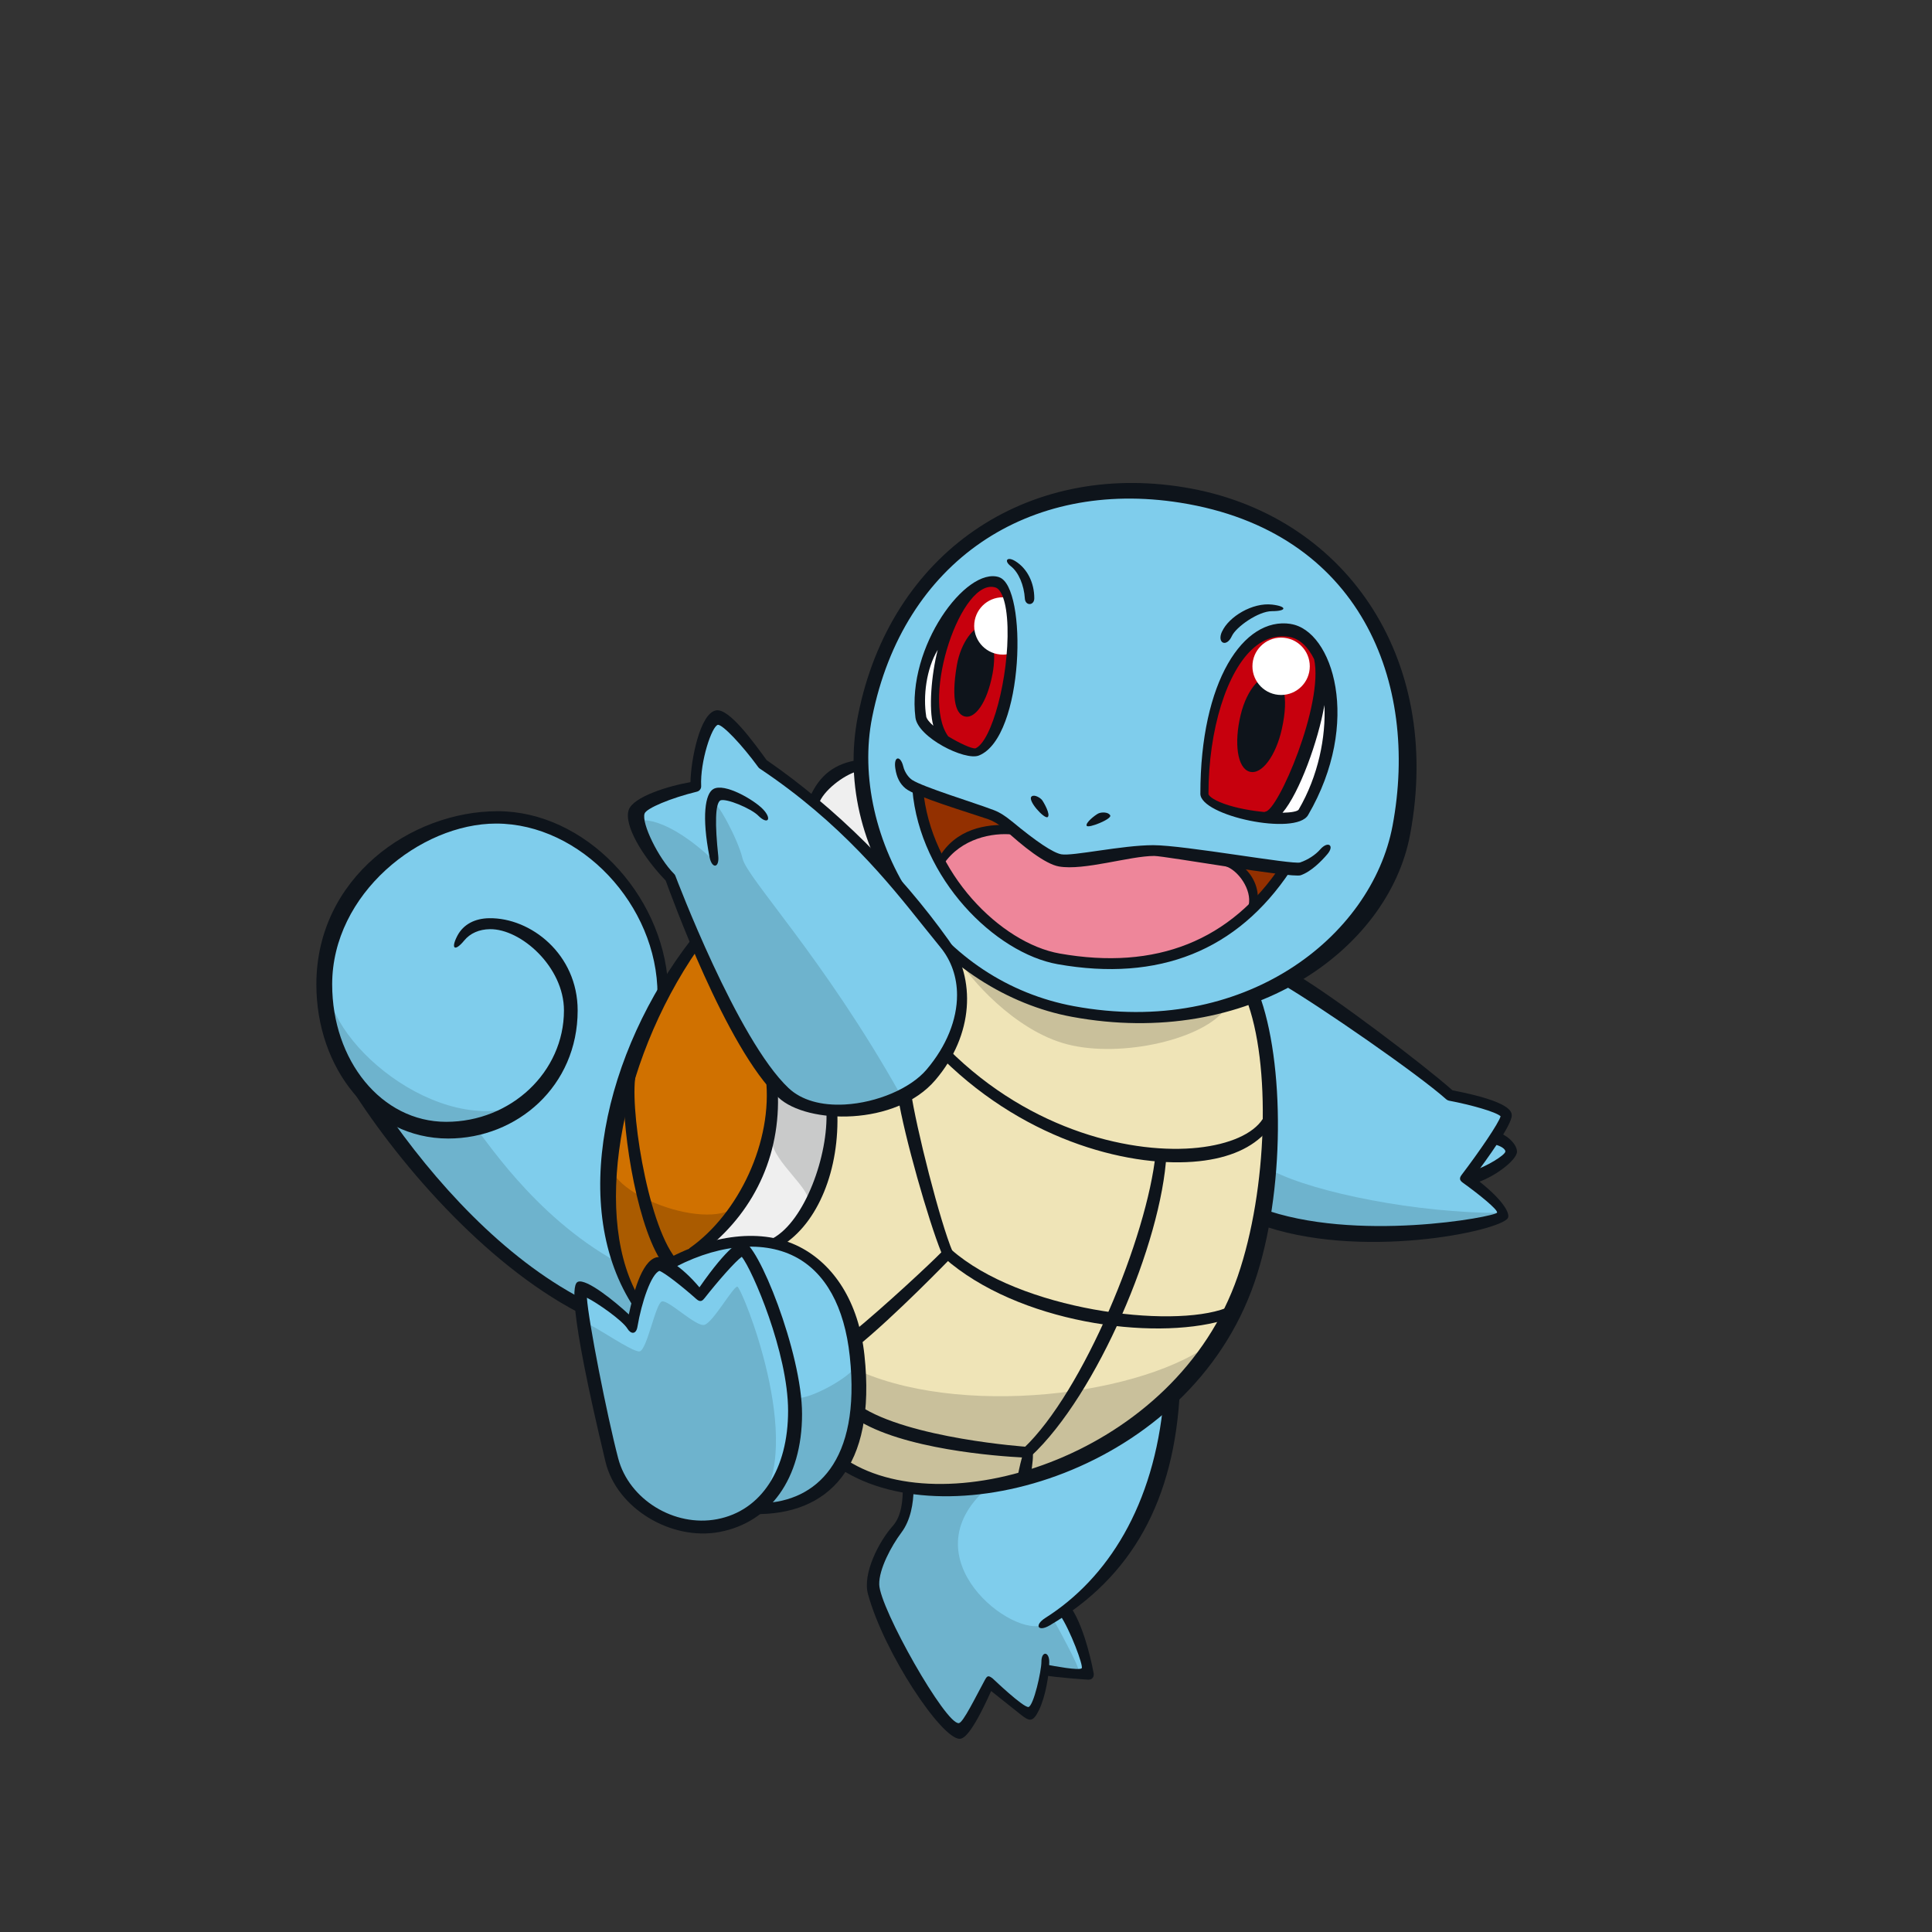 <svg width="800" height="800" viewBox="0 0 800 800" fill="none" xmlns="http://www.w3.org/2000/svg">
<rect x="0" y="0" width="800" height="800" fill="#333333" stroke="none"/>
<g clip-path="url(#clip0_42_58860)">
<path d="M308.125 514.48C327.89 514.48 355.625 528.44 355.625 561.981C355.625 600.008 343.486 624.312 318.021 624.312C287.277 624.312 262.92 608.215 262.92 578.474C262.92 538.679 272.684 514.48 308.098 514.48H308.125Z" fill="#7FCDEC"/>
<path d="M360.692 287.322C342.747 347.093 388.638 405.572 438.092 417.949C493.351 431.777 564.048 405.018 579.274 344.059C595.345 279.801 560.406 216.81 489.102 204.644C434.951 195.408 380.563 221.032 360.666 287.322H360.692Z" fill="#7FCDEC"/>
<path d="M518.605 412.222C518.605 412.222 526.838 435.313 525.862 457.744C524.886 480.175 521.587 504.242 521.587 504.242C521.587 504.242 541.062 512.158 568.428 511.156C595.794 510.153 622.843 505.218 622.843 503.239C622.843 501.26 609.648 489.068 609.648 489.068C609.648 489.068 625.165 480.491 625.165 477.193C625.165 473.894 619.227 470.938 619.227 470.938C619.227 470.938 624.505 463.681 624.188 461.702C623.872 459.723 600.755 454.128 600.755 454.128C600.755 454.128 577.664 435.999 560.168 423.464C542.672 410.929 534.095 405.651 534.095 405.651L518.579 412.249L518.605 412.222Z" fill="#7FCDEC"/>
<path d="M276.8 523.058C276.8 523.058 273.845 521.738 271.523 523.717C269.2 525.696 265.585 530.974 264.609 535.909C263.632 540.844 261.97 547.784 261.97 547.784C261.97 547.784 255.372 542.19 250.754 539.208C246.136 536.226 242.178 532.954 241.201 533.613C240.225 534.273 242.521 559.343 244.843 568.579C247.165 577.815 254.079 605.524 256.059 610.459C263.104 628.087 285.324 634.42 296.302 632.23C320.158 627.453 331.136 603.941 329.948 585.072C329.632 579.794 322.427 551.188 320.396 544.512C318.073 536.938 309.523 518.466 307.861 518.466C306.198 518.466 290.048 535.276 290.048 535.276C290.048 535.276 279.176 524.403 276.853 523.084L276.8 523.058Z" fill="#7FCDEC"/>
<path d="M375.76 616.079C375.76 616.079 376.763 624.656 374.441 628.614C372.118 632.573 365.864 639.487 363.568 645.767C361.272 652.048 359.926 658.962 363.252 665.559C372.831 684.718 389.667 716.675 397.558 716.675C399.88 716.675 409.749 697.226 409.749 697.226C409.749 697.226 424.923 710.421 426.902 709.761C428.882 709.101 432.497 691.948 432.497 691.948C432.497 691.948 448.33 694.244 449.967 692.925C451.603 691.605 447.011 677.091 441.39 666.535C441.39 666.535 463.821 653.341 474.06 625.632C484.299 597.923 484.616 578.475 484.616 578.475C484.616 578.475 449.307 605.181 425.24 612.121C401.173 619.061 375.76 616.079 375.76 616.079Z" fill="#7FCDEC"/>
<path d="M259.305 367.704C236.267 335.456 192.302 329.73 162.984 351.871C127.464 378.708 127.411 422.858 148.47 450.487C153.748 457.401 169.264 478.196 177.815 488.408C186.365 498.621 214.1 523.374 221.673 528.969C229.247 534.563 240.463 541.82 240.463 541.82C240.463 541.82 239.803 532.584 241.122 533.587C242.442 534.59 261.917 546.781 261.917 546.781L264.239 538.548C264.239 538.548 251.045 521.078 251.045 495.006C251.045 451.807 275.112 410.903 275.112 410.903C275.112 410.903 275.771 390.795 259.278 367.704H259.305Z" fill="#7FCDEC"/>
<path d="M288.016 391.111C288.016 391.111 269.543 411.563 258.671 450.144C247.799 488.725 250.754 523.031 264.265 538.548C264.265 538.548 268.224 523.717 271.522 523.717C274.821 523.717 278.12 523.058 278.12 523.058C278.12 523.058 286.696 520.102 288.675 518.123C290.655 516.144 309.787 499.993 315.065 483.817C320.343 467.64 320.659 449.511 320.659 449.511C320.659 449.511 307.148 429.402 302.847 421.142C298.545 412.882 288.016 391.138 288.016 391.138V391.111Z" fill="#D07100"/>
<path d="M398.956 397.945L395.658 398.816C395.658 398.816 399.167 404.965 398.508 413.541C397.848 422.118 395.051 435.603 385.762 444.76C369.928 460.382 344.41 460.145 344.41 460.145C344.41 460.145 345.281 481.256 339.132 492.92C332.983 504.584 320.871 514.691 320.871 514.691C320.871 514.691 355.177 524.376 355.177 563.96C355.177 594.967 348.131 605.074 348.131 605.074C348.131 605.074 361.114 616.95 385.524 616.95C475.116 616.95 526.153 546.675 526.153 467.296C526.153 457.743 524.516 431.354 518.552 412.222C518.552 412.222 494.142 421.458 468.096 421.458C424.871 421.458 398.93 397.919 398.93 397.919L398.956 397.945Z" fill="#EFE4B7"/>
<path d="M336.941 331.972C336.941 331.972 338.472 325.824 343.328 322.525C348.157 319.226 354.754 317.247 354.754 317.247C354.754 317.247 356.733 329.333 359.372 336.59C362.011 343.847 366.181 357.491 366.181 357.491L364.202 358.15C364.202 358.15 353.435 347.384 349.899 343.847C346.389 340.338 336.915 331.972 336.915 331.972H336.941Z" fill="#EFEFEF"/>
<path d="M320.448 448.296C320.448 448.296 326.386 455.553 331.215 457.084C336.044 458.614 344.621 460.831 344.621 460.831C344.621 460.831 344.172 475.345 342.431 482.602C340.663 489.859 336.493 499.966 332.086 504.584C327.679 509.202 321.979 516.011 321.979 516.011C321.979 516.011 314.273 513.161 305.037 514.243C295.801 515.325 288.755 517.33 288.755 517.33C288.755 517.33 300.63 508.305 307.227 496.879C313.825 485.452 319.103 470.489 319.314 464.103C319.525 457.717 320.422 448.27 320.422 448.27" fill="#EFEFEF"/>
<path d="M388.612 305.135C388.612 305.135 381.803 300.068 381.355 297.218C380.906 294.368 380.484 281.174 383.545 273.019C386.632 264.892 392.121 260.273 392.121 260.273C392.121 260.273 388.823 270.169 388.163 280.725C387.503 291.281 388.612 305.135 388.612 305.135Z" fill="white"/>
<path d="M524.305 338.992C524.305 338.992 532.433 334.163 538.371 317.01C544.308 299.857 547.396 283.575 547.396 283.575L549.375 282.915C549.375 282.915 552.885 298.3 549.824 311.495C546.736 324.689 541.036 336.353 539.479 337.224C537.948 338.095 534.861 338.992 532.671 339.203C530.48 339.414 524.305 338.992 524.305 338.992Z" fill="white"/>
<path d="M390.169 303.815C387.82 298.194 386.289 283.1 388.638 274.576C394.127 254.626 402.36 239.478 412.177 240.719C419.197 241.589 421.044 266.686 417.666 282.493C415.476 292.837 407.111 311.31 403.812 311.521C400.513 311.732 391.277 306.454 390.169 303.815Z" fill="#C7000D"/>
<path d="M533.33 261.144C521.561 259.033 506.493 274.655 501.874 296.77C499.684 307.325 498.365 327.566 498.787 329.096C499.236 330.627 508.023 335.034 512.852 336.353C517.682 337.673 524.279 338.333 526.496 337.224C528.686 336.116 538.371 320.071 542.778 305.557C547.185 291.043 547.396 273.019 546.076 271.04C544.757 269.061 539.479 262.252 533.33 261.144Z" fill="#C7000D"/>
<path d="M389.298 356.488C389.298 356.488 396.555 347.912 401.173 346.276C405.791 344.64 418.986 343.637 418.986 343.637C418.986 343.637 432.18 355.512 438.461 356.488C444.742 357.465 467.172 352.873 474.746 352.213C482.32 351.553 505.094 355.169 508.736 356.831C512.377 358.494 517.312 364.088 517.972 366.727C518.632 369.366 518.632 376.28 518.632 376.28C518.632 376.28 514.356 382.878 501.795 388.815C478.493 399.846 460.443 402.643 438.778 397.392C427.905 394.753 412.072 386.836 401.516 374.961C390.96 363.086 389.324 356.488 389.324 356.488H389.298Z" fill="#EE869A"/>
<path d="M389.298 356.488C389.298 356.488 384.02 347.595 382.701 342.977C381.381 338.359 380.378 327.486 380.378 327.486C380.378 327.486 392.57 330.785 397.531 332.421C402.493 334.057 411.729 337.356 413.048 338.359C414.368 339.361 418.009 342.634 418.009 342.634C418.009 342.634 405.818 343.293 401.173 346.249C396.529 349.205 389.298 356.462 389.298 356.462V356.488Z" fill="#933000"/>
<path d="M509.369 355.828C509.369 355.828 509.554 356.013 509.897 356.303C511.586 357.886 516.784 362.848 517.629 365.064C518.632 367.703 518.632 376.28 518.632 376.28C518.632 376.28 523.593 371.002 525.889 368.046C528.185 365.091 530.507 359.813 530.507 359.813L509.396 355.855L509.369 355.828Z" fill="#933000"/>
<path d="M406.9 259.613C403.548 258.954 397.848 265.788 396.185 275.605C393.731 290.172 395.948 296.373 400.065 296.769C403.68 297.112 408.588 291.623 410.99 279.009C412.679 270.116 411.175 260.458 406.9 259.613Z" fill="#0E141B"/>
<path d="M526.68 279.959C522.827 278.719 516.415 284.735 513.697 296.162C510.952 307.668 512.325 318.118 517.444 319.543C522.564 320.968 528.369 312.708 530.771 301.915C533.911 287.691 531.114 281.41 526.68 279.959Z" fill="#0E141B"/>
<path d="M530.48 287.771C537.039 287.771 542.355 282.454 542.355 275.896C542.355 269.337 537.039 264.021 530.48 264.021C523.922 264.021 518.605 269.337 518.605 275.896C518.605 282.454 523.922 287.771 530.48 287.771Z" fill="white"/>
<path d="M417.35 247.5C419.118 247.817 421.229 269.773 418.695 270.564C417.613 270.881 416.452 271.066 415.265 271.066C408.694 271.066 403.39 265.762 403.39 259.191C403.39 252.62 408.694 247.315 415.265 247.315C415.977 247.315 416.69 247.368 417.376 247.5H417.35Z" fill="white"/>
<path d="M526.838 484.793C544.994 494.029 586.874 502.263 621.18 502.263C621.18 502.263 608.645 510.839 566.765 510.839C524.886 510.839 523.223 504.242 523.223 504.242L526.865 484.793H526.838Z" fill="#6EB3CD"/>
<path d="M408.641 616.316C375.655 645.345 419.883 678.859 432.392 672.605C437.67 669.966 436.139 670.52 436.139 670.52C436.139 670.52 448.014 691.737 446.484 691.948C444.953 692.159 432.84 690.629 432.84 690.629C432.84 690.629 428.671 705.802 426.903 709.761C426.903 709.761 415.028 700.973 413.048 698.545C411.069 696.117 411.069 695.036 408.43 698.334C405.791 701.633 399.405 715.487 397.004 716.596C397.004 716.596 382.041 703.401 375.444 690.655C368.846 677.909 361.378 661.178 361.589 653.921C361.8 646.664 365.996 639.618 368.846 636.557C371.696 633.469 374.124 630.171 374.784 627.11C375.444 624.048 376.763 616.765 376.763 616.765C376.763 616.765 384.891 617.873 389.958 617.636C395.025 617.425 408.641 616.316 408.641 616.316Z" fill="#6EB3CD"/>
<path d="M244.157 560.451C242.996 555.226 242.389 549.024 243.708 548.576C245.028 548.127 261.732 560.002 264.82 559.58C267.907 559.131 271.417 539.788 274.056 538.917C276.695 538.046 288.122 549.473 291.658 548.602C295.167 547.731 303.533 532.769 305.301 532.769C307.069 532.769 333.828 598.267 314.089 622.941C308.811 629.538 287.251 637.903 274.505 629.089C261.759 620.302 255.584 613.704 252.945 604.02C250.306 594.335 245.028 564.436 244.157 560.477V560.451Z" fill="#6EB3CD"/>
<path d="M330.344 578.924C336.071 578.924 351.007 571.007 354.966 565.28C354.966 565.28 358.475 588.16 351.456 600.906C344.41 613.652 337.39 619.827 329.896 622.017C322.428 624.207 313.191 624.207 313.191 624.207C313.191 624.207 325.067 613.203 327.257 604.416C329.447 595.628 330.344 578.897 330.344 578.897V578.924Z" fill="#6EB3CD"/>
<path d="M356.311 567.919C402.176 587.817 480.921 576.548 505.859 552.534C505.859 552.534 462.766 617.636 389.958 617.636C369.506 617.636 348.184 605.102 348.184 605.102C348.184 605.102 353.25 599.164 355.441 587.289C357.631 575.414 356.311 567.945 356.311 567.945V567.919Z" fill="#C9C09B"/>
<path d="M319.366 471.599C320.026 481.494 336.968 492.71 334.54 498.647C334.54 498.647 339.818 489.622 342.457 482.603C345.096 475.583 344.436 460.172 344.436 460.172C344.436 460.172 334.54 459.064 331.241 457.084C327.943 455.105 318.707 447.188 318.707 447.188C318.707 447.188 320.686 457.955 320.026 461.043C319.366 464.13 319.366 471.599 319.366 471.599Z" fill="#C9CACA"/>
<path d="M252.707 480.834C251.071 495.005 298.44 512.29 307.254 496.879C307.254 496.879 296.592 512.158 287.673 516.776C278.753 521.394 276.8 523.03 276.8 523.03C276.8 523.03 273.159 521.711 271.523 523.69C269.886 525.669 264.266 538.521 264.266 538.521C264.266 538.521 256.032 529.628 252.39 512.791C248.749 495.955 252.707 480.808 252.707 480.808V480.834Z" fill="#AA5B00"/>
<path d="M255.584 522.635C220.407 503.292 199.717 469.408 196.656 466.769L217.319 457.084C181.694 471.598 132.874 430.246 135.512 404.306C135.512 404.306 132.425 423.227 142.558 441.251C152.665 459.274 156.624 460.594 156.624 460.594C156.624 460.594 172.457 486.112 193.12 505.456C213.783 524.799 240.172 540.21 240.172 540.21C240.172 540.21 240.067 536.252 240.621 534.932C241.175 533.613 249.408 538.442 252.496 540.659C255.584 542.849 261.943 547.81 261.943 547.81L263.923 539.788C263.923 539.788 261.284 536.278 259.516 532.742C257.747 529.232 255.557 522.635 255.557 522.635H255.584Z" fill="#6EB3CD"/>
<path d="M397.637 398.157C400.724 403.884 419.619 426.737 442.05 432.463C464.481 438.19 498.787 430.273 507.574 417.501C507.574 417.501 484.273 421.908 465.352 421.908C428.407 421.908 397.61 398.157 397.61 398.157H397.637Z" fill="#C9C09B"/>
<path d="M355.308 296.11C343.486 355.169 389.984 411.062 443.844 421.037C516.969 434.574 574.867 393.803 583.892 345.59C597.746 271.726 556.315 212.535 490.21 201.769C425.055 191.134 368.767 228.791 355.308 296.11ZM444.662 416.63C417.613 411.616 394.021 396.02 378.241 372.692C362.645 349.68 356.258 321.365 361.14 297.007C374.098 232.274 426.084 198.232 488.68 208.155C563.572 220.03 587.718 282.757 576.635 341.895C567.979 387.997 515.069 429.666 444.662 416.63Z" fill="#0E141B"/>
<path d="M413.734 239.004C400.117 234.465 375.391 267.873 379.059 297.113C380.088 305.373 399.59 315.137 405.342 312.841C424.237 305.267 425.477 242.936 413.734 239.03V239.004ZM383.519 296.559C382.199 288.378 383.519 277.004 388.295 269.087C385.656 279.3 384.495 293.603 386.474 300.517C384.785 299.039 383.677 297.64 383.492 296.585L383.519 296.559ZM403.838 309.885C402.308 310.043 397.294 307.748 392.623 304.898C381.117 288.853 398.27 238.608 412.309 243.305C414.447 244.018 416.874 248.688 417.191 259.64C417.798 280.382 410.699 307.167 403.838 309.911V309.885Z" fill="#0E141B"/>
<path d="M418.537 234.438C421.836 236.998 424.026 242.355 424.369 247.844C424.554 250.957 428.275 250.852 428.275 247.738C428.275 241.273 425.372 235.414 420.411 232.353C417.139 230.321 415.529 232.089 418.537 234.438Z" fill="#0E141B"/>
<path d="M505.991 261.54C503.801 266.343 507.891 268.216 510.081 263.387C511.797 259.614 521.059 253.069 526.68 253.069C532.961 253.069 533.014 251.09 526.786 250.351C518.684 249.401 508.841 255.312 506.018 261.54H505.991Z" fill="#0E141B"/>
<path d="M534.438 258.347C514.91 255.339 497.045 282.018 497.045 328.674C497.045 337.858 536.55 346.223 541.643 337.515C564.021 299.171 551.908 261.065 534.438 258.373V258.347ZM500.396 328.78C500.396 302.206 507.97 277.849 519.212 268.19C523.619 264.417 528.527 262.886 533.752 263.704C538.027 264.364 541.59 267.768 544.15 272.94C548.24 291.518 529.055 336.09 523.883 336.09C523.724 336.09 523.672 336.143 523.672 336.248C518.209 335.747 512.087 334.665 506.994 332.87C501.61 330.97 500.396 329.229 500.396 328.78ZM537.763 335.245C537.13 336.037 534.597 336.459 531.061 336.538C538.08 328.279 545.839 306.798 548.425 291.941C549.032 305.214 545.944 321.18 537.737 335.245H537.763Z" fill="#0E141B"/>
<path d="M427.219 329.756C425.135 331.26 432.497 339.309 433.817 338.332C435.136 337.356 432.181 332.184 431.494 331.287C430.835 330.416 428.407 328.859 427.219 329.756Z" fill="#0E141B"/>
<path d="M449.993 341.974C449.28 340.76 453.45 337.514 454.769 336.854C456.089 336.195 459.044 336.195 459.731 337.672C460.417 339.15 450.653 343.109 449.993 341.947V341.974Z" fill="#0E141B"/>
<path d="M419.012 340.127C416.452 338.015 414.077 336.432 411.597 335.482C402.994 332.21 382.305 325.956 377.687 322.947C376.314 322.05 374.626 319.886 374.019 317.353C372.884 312.708 369.981 312.972 370.72 318.118C371.274 321.971 372.673 324.61 374.969 326.483C379.033 329.861 400.751 336.326 409.222 339.229C411.069 339.863 413.682 341.34 415.45 342.977C423.604 350.55 432.84 357.807 438.461 358.784C448.858 360.605 467.806 354.429 477.939 354.429C482.346 354.429 534.835 363.719 538.582 362.425C542.936 360.921 547.211 356.541 549.639 353.691C552.753 350.022 549.876 348.07 546.683 351.711C544.678 354.007 541.59 356.013 538.371 357.121C535.31 358.15 490.448 349.97 477.517 349.97C464.586 349.97 444.082 354.614 439.438 353.743C436.007 353.084 429.146 348.518 419.039 340.127H419.012Z" fill="#0E141B"/>
<path d="M379.85 324.557C378.61 324.663 377.713 325.745 377.792 326.985C380.932 363.877 412.045 394.674 438.012 399.265C479.892 406.654 512.298 393.671 534.28 360.684C534.966 359.655 534.702 358.257 533.647 357.57C532.618 356.884 531.219 357.175 530.533 358.204C509.633 389.581 478.757 401.904 438.777 394.832C414.42 390.531 385.207 361.45 382.225 326.589C382.12 325.349 381.038 324.426 379.798 324.557H379.85Z" fill="#0E141B"/>
<path d="M417.825 341.631C408.404 341.183 395.71 343.109 388.796 355.143C388.559 355.565 390.116 358.758 390.802 357.729C397.98 347.226 410.858 344.613 419.619 345.59C420.859 345.722 418.563 341.658 417.798 341.631H417.825Z" fill="#0E141B"/>
<path d="M507.363 358.626C512.773 360.341 518.447 368.495 517.048 374.802C516.784 376.016 520.663 374.274 520.769 373.087C521.429 366.938 517.919 360.341 511.981 357.042C510.161 356.04 506.176 358.256 507.337 358.626H507.363Z" fill="#0E141B"/>
<path d="M355.836 314.635C345.809 315.981 339.37 320.863 335.279 330.231C335.095 330.653 338.71 334.031 339.079 332.844C340.742 327.513 349.318 320.942 354.966 319.385C355.784 319.148 356.285 314.582 355.836 314.635Z" fill="#0E141B"/>
<path d="M286.301 388.947C250.095 435.656 235.343 500.442 262.629 541.556C263.316 542.585 266.06 539.656 265.4 538.6C245.028 505.983 255.689 440.855 289.124 392.747C289.415 392.351 286.881 388.182 286.301 388.947Z" fill="#0E141B"/>
<path d="M515.966 413.489C526.416 440.247 524.886 492.551 512.509 528.493C487.017 602.462 392.517 631.384 350.901 604.758C349.846 604.098 347.444 607.872 348.474 608.531C393.441 637.322 492.48 609.217 519.423 531.079C532.248 493.897 531.958 439.429 521.218 411.245C521.033 410.744 515.861 413.225 515.966 413.489Z" fill="#0E141B"/>
<path d="M390.459 438.559C426.032 473.499 469.706 483.711 496.491 480.835C509.131 479.489 518.605 475.24 524.596 468.405C525.361 467.535 523.54 462.31 522.88 463.339C518.922 469.487 509.158 473.842 496.069 475.24C470.023 478.038 427.298 469.012 392.649 434.39C391.779 433.519 390.142 438.216 390.459 438.559Z" fill="#0E141B"/>
<path d="M478.546 477.536C475.063 511.921 448.595 576.337 423.815 599.718C422.918 600.562 425.979 603.834 426.903 602.99C454.295 577.498 481.001 514.48 483.006 477.984C483.085 476.744 478.678 476.295 478.546 477.536Z" fill="#0E141B"/>
<path d="M371.67 453.02C371.723 453.416 371.776 453.812 371.855 454.208C374.414 470.331 384.469 505.508 389.773 518.571C385.313 523.136 366.682 540.553 353.013 551.769C352.696 552.032 351.588 560.266 354.649 557.812C370.403 545.118 393.758 520.92 393.995 520.682C394.629 520.022 394.787 519.072 394.444 518.254C389.377 506.405 379.27 466.822 377.106 451.516C376.921 450.302 371.67 452.941 371.696 453.046L371.67 453.02Z" fill="#0E141B"/>
<path d="M390.881 520.788C421.598 547.889 477.174 555.173 506.308 546.807C507.363 546.517 508.841 541.187 507.68 541.635C484.959 550.317 422.364 542.585 393.863 517.41C392.94 516.592 389.958 519.943 390.908 520.788H390.881Z" fill="#0E141B"/>
<path d="M354.174 587.394C373.385 600.193 413.682 603.017 423.182 603.492C422.258 606.843 421.519 610.485 421.282 612.121L426.876 610.538C427.536 606.131 427.985 602.647 427.536 600.8C427.299 599.824 426.428 599.137 425.451 599.111C424.976 599.111 376.315 595.68 355.995 582.116C354.966 581.43 353.541 586.972 354.2 587.394H354.174Z" fill="#0E141B"/>
<path d="M530.216 407.129C546.683 416.735 587.085 444.707 598.908 455.237C599.224 455.501 599.594 455.685 599.99 455.764C609.067 457.48 619.491 460.409 621.365 462.23C620.6 465.08 612.577 476.823 605.215 486.508C604.001 488.091 604.66 488.936 605.69 489.701C612.366 494.504 620.283 500.89 619.913 502.13C619.201 503.846 561.013 514.744 522.036 500.283C520.875 499.861 519.661 506.353 520.822 506.775C562.57 522.265 621.286 509.757 624.373 504.373C625.508 502.394 621.893 496.061 610.176 487.405C615.797 479.911 625.983 465.845 625.983 461.913C625.983 460.488 625.904 456.187 601.467 451.489C588.748 440.3 553.597 413.674 537.341 403.857C536.629 403.435 529.557 406.707 530.269 407.103L530.216 407.129Z" fill="#0E141B"/>
<path d="M618.488 473.814C620.098 474.078 623.159 475.239 623.344 476.744C623.476 478.195 615.427 483.183 609.278 485.03C608.381 485.294 609.489 490.281 610.281 490.07C618.33 487.88 628.147 480.412 628.147 476.876C628.147 473.339 623.001 469.355 619.966 468.853C618.752 468.642 617.406 473.63 618.488 473.814Z" fill="#0E141B"/>
<path d="M373.834 616.079C373.834 620.75 373.491 627.611 369.665 631.886C364.044 638.167 357.05 651.52 359.425 660.123C366.102 684.48 389.8 720 397.373 720C398.693 720 401.991 719.023 410.409 700.208C412.573 701.923 418.722 706.831 422.469 709.813C426.164 712.743 427.615 713.455 430.228 708.098C432.999 702.372 434.476 693.083 434.476 688.201C434.476 683.741 431.231 683.583 431.231 688.042C431.231 691.974 428.038 706.172 425.9 706.831C423.762 707.175 411.122 695.088 411.122 695.088C409.143 693.505 408.747 693.954 407.744 695.774C403.891 702.847 398.825 713.297 397.057 713.508C391.673 714.352 364.281 665.955 364.07 656.059C363.938 649.725 369.11 640.119 373.227 634.631C377.212 629.326 378.188 622.254 378.294 616.95C378.294 616.659 373.808 614.891 373.808 616.132L373.834 616.079Z" fill="#0E141B"/>
<path d="M438.989 668.858C443.079 674.769 448.832 690.127 447.882 690.813C446.668 691.79 436.456 689.89 433.474 689.309C432.26 689.072 431.389 693.479 432.603 693.716C437.089 694.613 449.94 695.484 450.495 695.511C452.368 695.643 453.081 694.244 452.87 692.924C452.764 692.291 449.545 674.452 443.396 665.559C442.683 664.53 438.725 668.462 438.989 668.858Z" fill="#0E141B"/>
<path d="M481.845 579.504C477.913 623.468 458.543 653.684 432.867 669.94C428.143 672.948 429.779 675.877 434.582 673.08C468.677 653.077 486.384 621.357 488.574 575.545C488.627 574.305 481.924 578.527 481.845 579.53V579.504Z" fill="#0E141B"/>
<path d="M289.599 533.032C282.237 524.298 274.901 519.891 271.84 520.63C265.401 522.239 261.996 536.78 260.387 544.274C254.713 538.97 242.864 529.338 239.302 530.763C237.27 531.581 234.868 539.208 250.728 605.313C255.373 624.656 278.041 638.141 298.018 634.341C318.707 630.409 332.113 612.438 332.113 585.521C332.113 560.213 313.614 514.059 307.491 514.059C306.489 514.059 301.765 515.589 289.626 533.059L289.599 533.032ZM291.658 537.651C297.358 530.394 304.483 522.292 307.148 520.418C311.529 525.775 326.333 560.187 326.333 584.201C326.333 608.215 315.355 625.553 296.936 629.063C279.202 632.441 260.439 620.909 255.98 603.861C251.335 586.128 243.656 547.098 243.022 537.36C247.482 539.577 257.8 546.834 259.806 550.159C261.178 552.455 263.395 552.692 263.949 549.394C265.691 539.102 269.649 527.543 273.053 526.25C275.138 526.937 282.501 532.689 288.386 537.941C289.969 539.339 290.893 538.627 291.631 537.651H291.658Z" fill="#0E141B"/>
<path d="M274.267 522.45C273.185 523.057 275.428 526.962 276.484 526.355C295.537 515.457 315.17 513.187 329.051 520.286C341.797 526.804 349.688 541.081 351.878 561.612C356.602 605.682 337.496 621.542 316.068 622.412C314.854 622.465 311.054 626.925 312.294 626.951C342.747 627.426 362.988 607.977 357.947 561.137C355.572 539.049 345.228 523.532 331.083 516.301C315.883 508.516 294.64 510.839 274.267 522.476V522.45Z" fill="#0E141B"/>
<path d="M342.193 459.829C343.09 478.433 333.247 505.535 320.053 512.739C318.971 513.32 323.193 516.117 323.668 515.827C338.657 506.59 347.841 484.318 346.679 459.617C346.627 458.377 342.14 458.588 342.193 459.829Z" fill="#0E141B"/>
<path d="M317.123 446.37C320.132 472.522 305.882 502.579 285.509 516.856C284.506 517.568 291.025 518.413 292.423 517.304C313.403 500.6 324.011 476.163 321.9 449.167C321.821 448.085 316.992 445.156 317.123 446.396V446.37Z" fill="#0E141B"/>
<path d="M258.275 450.487C257.721 469.91 264.266 510.575 275.376 524.456C276.141 525.433 280.548 522.055 279.756 521.078C267.775 506.089 260.281 456.108 263.448 444.022C263.764 442.808 258.354 447.32 258.249 450.487H258.275Z" fill="#0E141B"/>
<path d="M131 407.604C131 442.464 153.906 471.439 185.599 471.439C214.126 471.439 239.196 449.747 239.196 418.397C239.196 395.095 219.747 379.948 202.568 380.212C196.815 380.291 191.933 382.613 189.373 387.495C186.523 392.984 188.37 394.145 192.197 389.474C194.704 386.413 198.451 384.804 202.884 384.751C215.736 384.592 233.522 400.4 233.522 418.397C233.522 443.836 211.646 464.525 184.755 464.525C157.864 464.525 137.545 439.007 137.545 407.604C137.545 370.105 174.041 341.024 205.444 341.024C240.41 341.024 272.262 374.749 272.262 411.8C272.262 413.04 276.695 409.002 276.616 407.604C274.32 369.894 242.072 335.904 206.077 335.904C170.082 335.904 131 363.481 131 407.604Z" fill="#0E141B"/>
<path d="M142.875 446.528C163.485 480.386 200.641 523.216 239.592 543.509C240.7 544.09 242.283 538.469 241.175 537.888C208.426 520.788 179.899 489.411 159.052 459.063C155.647 454.076 142.374 445.71 142.901 446.528H142.875Z" fill="#0E141B"/>
<path d="M386.21 383.642C379.666 375.224 360.27 353.295 352.775 346.697C345.307 340.1 329.896 327.776 325.937 324.267C321.979 320.757 315.83 317.221 315.83 317.221C315.83 317.221 300.867 296.109 297.358 296.558C293.848 297.006 290.312 307.114 289.441 311.521C288.57 315.928 287.673 325.586 287.673 325.586C287.673 325.586 278.437 328.225 273.159 329.993C267.881 331.761 264.371 334.4 263.922 336.59C263.474 338.781 266.561 348.465 268.329 351.553C270.098 354.641 277.117 362.98 277.117 362.98C277.117 362.98 290.312 395.966 295.59 407.393C300.867 418.819 314.511 443.889 321.979 450.935C338.815 466.768 363.436 460.541 377.845 450.935C389.72 443.018 398.956 421.854 398.508 414.439C398.059 406.97 398.508 399.476 386.184 383.642H386.21Z" fill="#7FCDEC"/>
<path d="M263.263 341.631C263.263 337.672 276.774 338.332 295.59 356.462C295.59 356.462 293.953 333.714 295.273 332.395C296.592 331.075 305.512 347.225 307.465 355.485C309.418 363.745 341.111 396.705 372.778 453.125C372.778 453.125 364.202 460.171 344.41 460.171C331.822 460.171 320.844 451.357 317.018 445.868C311.74 438.295 299.205 413.541 291.631 396.072C284.057 378.602 278.753 364.088 278.753 364.088L263.236 341.657L263.263 341.631Z" fill="#6EB3CD"/>
<path d="M392.781 389.263C372.804 361.238 345.967 334.4 317.44 314.74C311.845 307.061 301.844 293.18 296.487 294.156C289.784 295.37 286.063 314.925 285.905 323.871C276.932 325.401 262.154 329.914 260.333 335.403C258.249 341.71 266.113 354.72 275.639 364.616C277.566 369.761 300.656 434.098 322.348 454.471C334.171 465.581 371.01 466.399 387.318 447.214C403.258 428.53 404.181 405.255 392.781 389.263ZM326.597 450.618C305.248 430.536 279.914 363.296 279.65 362.636C279.545 362.346 279.36 362.056 279.123 361.845C272.631 355.379 265.559 340.892 266.904 336.88C267.643 334.69 277.777 330.442 288.623 327.803C289.652 327.539 290.391 326.589 290.338 325.507C289.863 315.347 294.745 300.648 297.305 300.12C299.416 300.199 307.227 308.407 314.009 317.696C314.168 317.907 314.352 318.091 314.59 318.25C348.183 340.654 367.949 365.434 382.384 383.537L389.324 392.14C393.995 397.787 396.291 404.701 396.291 412.063C396.291 422.144 391.989 433.096 383.65 442.912C377.053 450.671 363.146 456.608 349.846 457.347C340.055 457.902 331.822 455.527 326.65 450.645L326.597 450.618Z" fill="#0E141B"/>
<path d="M295.379 326.722C292.001 328.648 290.497 338.016 293.795 354.852C294.798 359.893 297.938 359.523 297.411 354.404C296.038 341.473 296.118 332.844 298.255 331.445C300.577 330.39 310.975 334.744 313.93 337.699C317.941 341.737 319.841 339.177 315.909 335.061C312.268 331.26 300.05 324.056 295.379 326.722Z" fill="#0E141B"/>
</g>
<defs>
<clipPath id="clip0_42_58860">
<rect width="497.147" height="520" fill="white" transform="translate(131 200)"/>
</clipPath>
</defs>
</svg>

